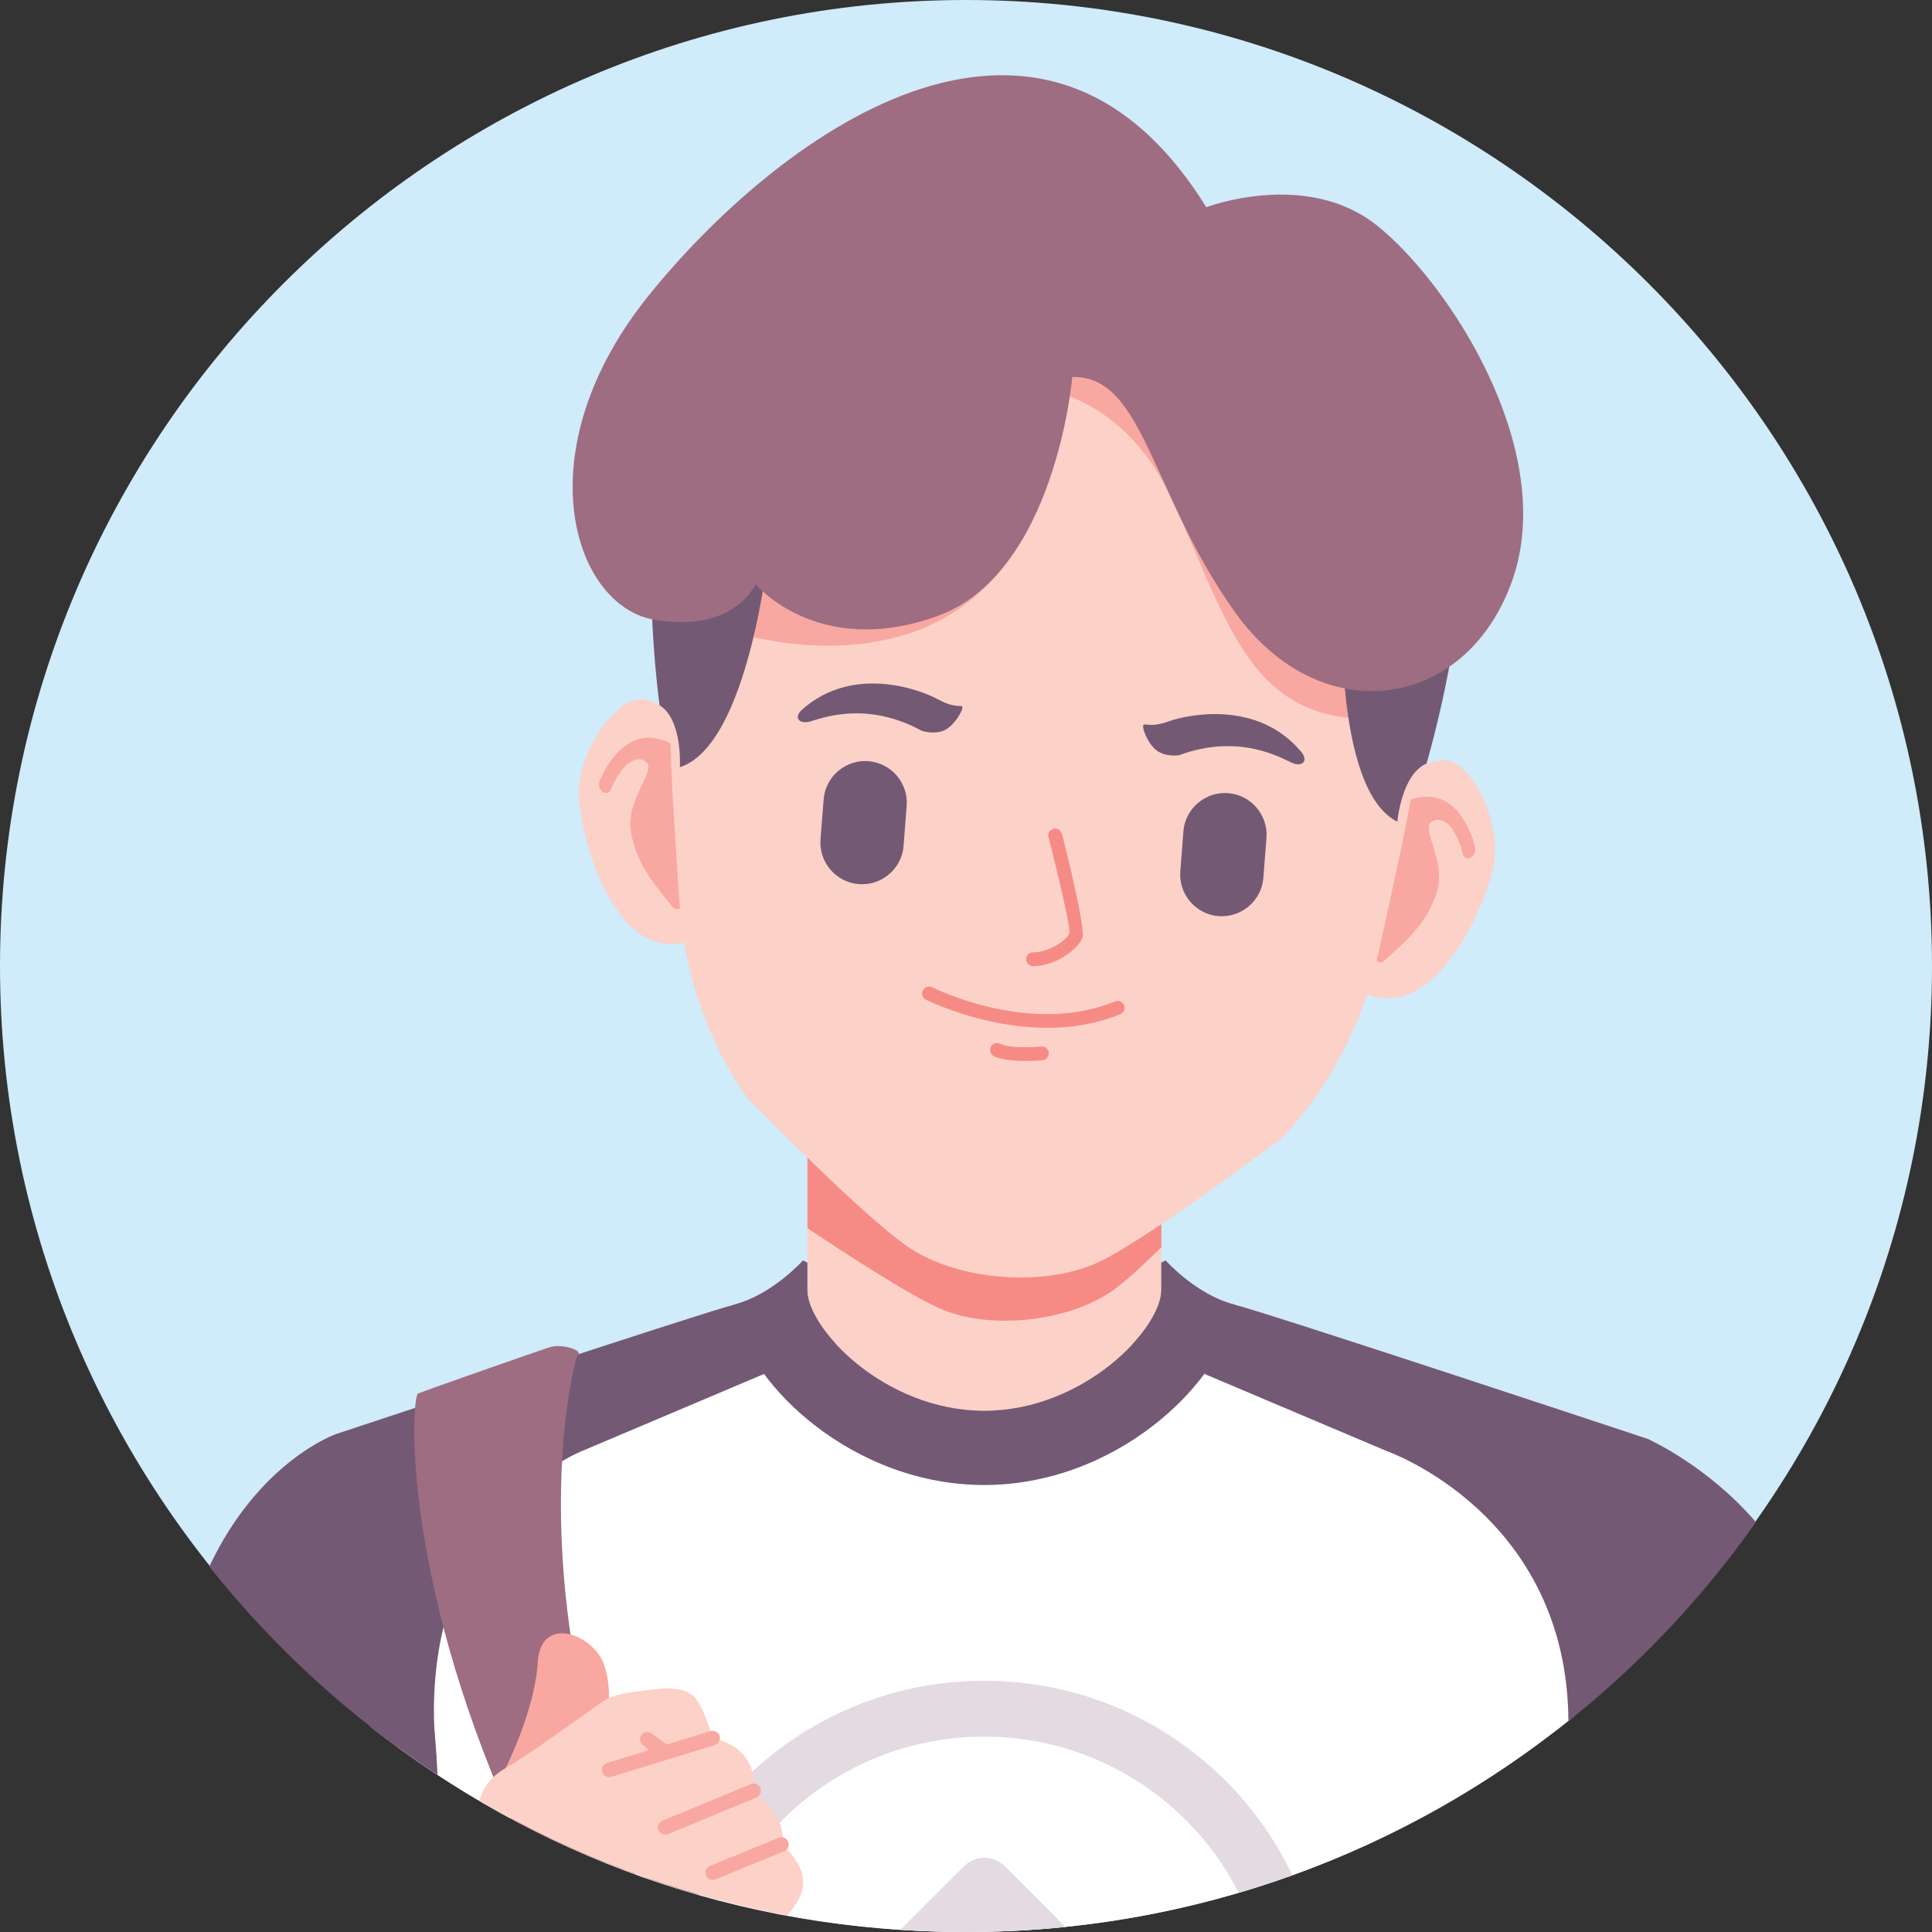<svg width="42" height="42" viewBox="0 0 42 42" fill="none" xmlns="http://www.w3.org/2000/svg">
<rect x="0" y="0" width="42" height="42" fill="#333333" stroke="none"/>
<path fill-rule="evenodd" clip-rule="evenodd" d="M21 42C32.567 42 42 32.567 42 21C42 9.433 32.567 0 21 0C9.433 0 0 9.433 0 21C0 32.567 9.433 42 21 42Z" fill="#D0EBFA"/>
<path fill-rule="evenodd" clip-rule="evenodd" d="M35.835 31.288C35.835 31.288 37.117 31.86 38.172 33.09C36.961 34.81 35.499 36.336 33.835 37.622C34.287 34.81 34.927 32.477 35.835 31.288Z" fill="#735974"/>
<path d="M18.892 20.439H23.909C24.649 20.439 25.247 21.041 25.247 21.777V33.943C25.247 34.683 24.645 35.282 23.909 35.282H18.892C18.151 35.282 17.553 34.68 17.553 33.943V21.777C17.553 21.037 18.155 20.439 18.892 20.439Z" fill="#FCD1C8"/>
<path fill-rule="evenodd" clip-rule="evenodd" d="M25.247 27.109V21.781C25.247 21.045 24.645 20.443 23.909 20.443H18.892C18.155 20.443 17.553 21.045 17.553 21.781V26.698C18.458 27.303 19.897 28.238 20.518 28.481C21.075 28.701 21.748 28.754 22.398 28.679C23.049 28.604 23.692 28.399 24.186 28.058C24.44 27.883 24.829 27.524 25.247 27.113V27.109Z" fill="#F68B85"/>
<path fill-rule="evenodd" clip-rule="evenodd" d="M8.064 37.547C8.008 33.764 7.298 31.177 7.298 31.177C7.298 31.177 15.149 28.571 15.972 28.358C16.794 28.145 17.456 27.404 17.456 27.404C17.486 27.419 17.516 27.434 17.549 27.449V28.044C17.546 28.874 19.22 30.668 21.396 30.668C23.572 30.668 25.251 28.874 25.247 28.044V27.449C25.277 27.434 25.307 27.419 25.337 27.404C25.337 27.404 25.999 28.148 26.821 28.358C27.644 28.571 35.831 31.285 35.831 31.285C35.831 31.285 34.609 33.712 34.149 37.368C30.549 40.265 25.976 42 20.996 42C16.016 42 11.627 40.336 8.064 37.547Z" fill="white"/>
<path fill-rule="evenodd" clip-rule="evenodd" d="M17.011 39.57C16.499 40.082 16.076 40.68 15.77 41.342C15.373 41.241 14.981 41.125 14.592 41.002C14.966 40.142 15.501 39.364 16.151 38.71C17.493 37.368 19.348 36.538 21.396 36.538C23.445 36.538 25.299 37.368 26.642 38.71C27.236 39.304 27.73 40 28.096 40.766C27.711 40.904 27.322 41.032 26.93 41.148C26.631 40.56 26.245 40.03 25.782 39.57C24.66 38.448 23.109 37.753 21.393 37.753C19.677 37.753 18.125 38.448 17.003 39.57H17.011Z" fill="#E4DAE2"/>
<path fill-rule="evenodd" clip-rule="evenodd" d="M8.064 37.547C8.008 33.764 7.298 31.177 7.298 31.177C7.298 31.177 15.149 28.571 15.972 28.358C16.794 28.145 17.456 27.404 17.456 27.404C17.486 27.419 17.516 27.434 17.549 27.449V28.044C17.549 28.346 17.77 28.784 18.166 29.21L12.655 31.543C12.655 31.543 8.924 32.986 9.492 38.265C9.492 38.265 9.16 38.145 8.61 37.959C8.427 37.824 8.244 37.689 8.064 37.547ZM34.096 37.413L34.224 37.312C34.71 35.727 36.138 34.885 36.489 33.842C36.863 32.732 35.835 31.285 35.835 31.285C35.835 31.285 27.647 28.567 26.825 28.358C26.002 28.145 25.341 27.404 25.341 27.404C25.311 27.419 25.281 27.434 25.247 27.449V28.044C25.247 28.346 25.023 28.784 24.63 29.21L30.141 31.543C30.141 31.543 34.07 32.904 34.096 37.413Z" fill="#735974"/>
<path fill-rule="evenodd" clip-rule="evenodd" d="M15.949 28.365L15.972 28.358C16.794 28.145 17.456 27.404 17.456 27.404C17.486 27.419 17.516 27.434 17.549 27.449V28.044C17.546 28.874 19.221 30.668 21.396 30.668C23.572 30.668 25.251 28.874 25.247 28.044V27.449C25.277 27.434 25.307 27.419 25.337 27.404C25.337 27.404 25.999 28.148 26.821 28.358L26.844 28.365C26.698 29.404 25.887 30.354 25.09 30.975C24.036 31.797 22.735 32.283 21.393 32.283C20.051 32.283 18.75 31.794 17.699 30.975C16.903 30.354 16.091 29.401 15.946 28.361L15.949 28.365Z" fill="#735974"/>
<path fill-rule="evenodd" clip-rule="evenodd" d="M13.822 40.744C11.22 34.269 12.502 29.479 12.562 29.442C12.682 29.371 12.229 29.192 11.934 29.292C11.639 29.39 9.287 30.212 9.089 30.294C8.947 30.354 8.704 34.127 11.111 39.536C11.979 40 12.884 40.404 13.818 40.744H13.822Z" fill="#9E6D82"/>
<path fill-rule="evenodd" clip-rule="evenodd" d="M7.302 31.177C7.302 31.177 5.638 31.752 4.55 34.055C5.948 35.816 7.627 37.349 9.511 38.583C9.377 35.828 8.812 32.994 7.302 31.177Z" fill="#735974"/>
<path fill-rule="evenodd" clip-rule="evenodd" d="M23.165 41.892L21.845 40.572C21.598 40.325 21.198 40.325 20.952 40.572L19.572 41.951C20.043 41.981 20.518 42 20.996 42C21.729 42 22.451 41.963 23.161 41.892H23.165Z" fill="#E4DAE2"/>
<path fill-rule="evenodd" clip-rule="evenodd" d="M30.037 17.25C30.037 17.25 30.923 16.439 31.476 16.536C32.026 16.63 32.624 17.875 32.478 18.768C32.332 19.662 31.035 22.701 29.3 21.374C27.565 20.047 30.037 17.254 30.037 17.254V17.25Z" fill="#FCD1C8"/>
<path fill-rule="evenodd" clip-rule="evenodd" d="M29.262 18.203C29.195 18.259 29.169 18.364 29.203 18.435C29.233 18.498 29.307 18.517 29.371 18.476C29.371 18.476 29.651 21.284 30.092 20.884C30.537 20.484 31.001 20.102 31.229 19.414C31.457 18.727 30.881 18.035 31.121 17.867C31.349 17.71 31.558 18.001 31.577 18.027C31.741 18.278 31.801 18.566 31.801 18.566C31.82 18.648 31.895 18.682 31.969 18.644C32.044 18.607 32.089 18.506 32.07 18.424C32.07 18.424 31.835 17.347 31.061 17.321C30.32 17.295 29.262 18.199 29.259 18.199L29.262 18.203Z" fill="#F8A8A0"/>
<path fill-rule="evenodd" clip-rule="evenodd" d="M15.224 16.125C15.224 16.125 14.469 15.19 13.912 15.201C13.351 15.213 12.573 16.349 12.585 17.258C12.596 18.162 13.418 21.366 15.332 20.312C17.247 19.261 15.224 16.128 15.224 16.128V16.125Z" fill="#FCD1C8"/>
<path fill-rule="evenodd" clip-rule="evenodd" d="M15.845 17.186C15.904 17.254 15.912 17.358 15.867 17.426C15.826 17.485 15.751 17.489 15.695 17.441C15.695 17.441 14.996 20.174 14.618 19.71C14.241 19.246 13.841 18.801 13.717 18.087C13.598 17.373 14.267 16.775 14.057 16.573C13.856 16.383 13.605 16.64 13.583 16.663C13.384 16.887 13.28 17.16 13.28 17.16C13.25 17.239 13.168 17.261 13.1 17.212C13.033 17.164 13.003 17.059 13.033 16.981C13.033 16.981 13.426 15.949 14.196 16.042C14.929 16.132 15.841 17.183 15.845 17.183V17.186Z" fill="#F8A8A0"/>
<path fill-rule="evenodd" clip-rule="evenodd" d="M23.434 6.045C33.356 6.943 31.311 14.566 29.962 20.734C29.393 23.329 27.827 24.772 27.827 24.772C27.827 24.772 24.84 27.019 23.834 27.46C23.236 27.722 22.503 27.812 21.789 27.756C21.075 27.703 20.365 27.505 19.811 27.154C18.884 26.567 16.271 23.894 16.271 23.894C16.271 23.894 14.936 22.234 14.768 19.583C14.364 13.283 13.489 5.44 23.434 6.045Z" fill="#FCD1C8"/>
<path fill-rule="evenodd" clip-rule="evenodd" d="M24.343 6.15C30.702 7.062 31.506 11.077 30.971 15.474C30.878 15.5 30.781 15.522 30.676 15.541C27.162 16.128 26.765 13.567 25.434 10.771C24.103 7.974 21.501 8.355 21.501 8.355L21.737 12.416C19.688 14.935 16.065 13.765 16.065 13.765L15.688 14.027C15.688 14.027 15.418 11.156 15.762 9.062C16.503 7.806 17.665 6.841 19.456 6.359C21.004 6.191 22.851 6.157 24.339 6.15H24.343Z" fill="#F8A8A0"/>
<path fill-rule="evenodd" clip-rule="evenodd" d="M16.712 11.937C16.712 11.937 16.286 16.196 14.779 16.678C14.779 16.678 14.846 15.646 14.338 15.332C14.338 15.332 13.818 11.485 14.551 10.244C15.284 9.002 16.596 10.659 16.708 11.934L16.712 11.937Z" fill="#735974"/>
<path fill-rule="evenodd" clip-rule="evenodd" d="M29.184 12.883C29.184 12.883 28.963 17.16 30.377 17.863C30.377 17.863 30.466 16.831 31.012 16.599C31.012 16.599 32.104 12.876 31.569 11.537C31.031 10.199 29.487 11.638 29.184 12.883Z" fill="#735974"/>
<path fill-rule="evenodd" clip-rule="evenodd" d="M23.311 8.195C23.311 8.195 22.948 12.48 20.361 13.399C17.777 14.323 16.424 12.7 16.424 12.7C16.424 12.7 15.964 13.781 14.211 13.47C12.457 13.156 11.377 9.803 14.106 6.419C16.835 3.036 22.597 -1.357 26.223 4.505C26.223 4.505 28.403 3.671 29.943 4.909C31.487 6.143 33.884 9.795 32.87 12.633C31.857 15.471 28.694 15.889 26.851 13.313C25.012 10.741 24.87 8.154 23.307 8.195H23.311Z" fill="#9E6D82"/>
<path fill-rule="evenodd" clip-rule="evenodd" d="M26.698 17.242C26.201 17.205 25.763 17.579 25.726 18.076L25.659 18.944C25.621 19.441 25.995 19.878 26.492 19.916C26.989 19.953 27.427 19.579 27.464 19.082L27.532 18.215C27.569 17.717 27.195 17.28 26.698 17.242Z" fill="#735974"/>
<path fill-rule="evenodd" clip-rule="evenodd" d="M18.877 16.547C18.379 16.51 17.942 16.884 17.905 17.381L17.837 18.248C17.8 18.746 18.174 19.183 18.671 19.22C19.168 19.258 19.606 18.884 19.643 18.387L19.71 17.519C19.748 17.022 19.374 16.585 18.877 16.547Z" fill="#735974"/>
<path fill-rule="evenodd" clip-rule="evenodd" d="M20.264 21.463C20.189 21.426 20.099 21.456 20.062 21.531C20.024 21.605 20.054 21.695 20.129 21.733C20.137 21.733 22.372 22.865 24.354 22.047C24.428 22.017 24.466 21.927 24.436 21.852C24.406 21.777 24.316 21.74 24.242 21.77C22.387 22.536 20.271 21.467 20.264 21.463Z" fill="#F68B85"/>
<path fill-rule="evenodd" clip-rule="evenodd" d="M22.664 23.049C22.746 23.041 22.806 22.966 22.799 22.884C22.791 22.802 22.716 22.742 22.634 22.75C22.634 22.75 21.991 22.813 21.741 22.69C21.666 22.652 21.576 22.682 21.539 22.757C21.501 22.832 21.535 22.922 21.606 22.959C21.931 23.12 22.66 23.049 22.66 23.049H22.664Z" fill="#F68B85"/>
<path fill-rule="evenodd" clip-rule="evenodd" d="M23.082 18.125C23.064 18.046 22.982 17.994 22.903 18.017C22.824 18.035 22.772 18.117 22.794 18.196C22.794 18.2 23.292 20.151 23.247 20.29C23.224 20.361 23.105 20.473 22.937 20.566C22.798 20.645 22.626 20.704 22.454 20.704C22.372 20.704 22.305 20.776 22.308 20.858C22.308 20.94 22.38 21.007 22.462 21.004C22.69 21 22.907 20.925 23.082 20.824C23.314 20.693 23.486 20.514 23.531 20.379C23.606 20.155 23.086 18.125 23.086 18.121L23.082 18.125Z" fill="#F68B85"/>
<path fill-rule="evenodd" clip-rule="evenodd" d="M20.047 15.889C20.047 15.889 20.275 15.968 20.499 15.889C20.723 15.807 20.925 15.463 20.922 15.381C20.918 15.299 20.791 15.422 20.394 15.205C20.006 14.992 18.544 14.442 17.437 15.426C17.247 15.594 17.37 15.747 17.602 15.687C17.83 15.627 18.817 15.213 20.05 15.893L20.047 15.889Z" fill="#735974"/>
<path fill-rule="evenodd" clip-rule="evenodd" d="M25.636 16.416C25.636 16.416 25.397 16.461 25.191 16.345C24.982 16.229 24.832 15.859 24.851 15.777C24.87 15.694 24.974 15.837 25.401 15.683C25.819 15.534 27.345 15.209 28.291 16.349C28.451 16.547 28.305 16.678 28.089 16.584C27.872 16.491 26.959 15.93 25.636 16.416Z" fill="#735974"/>
<path fill-rule="evenodd" clip-rule="evenodd" d="M15.269 40.373C15.228 40.639 15.201 40.912 15.194 41.188C14.79 41.072 14.39 40.945 13.998 40.803C14.027 40.388 14.091 39.984 14.188 39.596C14.528 39.891 14.902 40.149 15.269 40.373Z" fill="#381A2F"/>
<path fill-rule="evenodd" clip-rule="evenodd" d="M11.38 39.637L10.992 38.437C10.992 38.437 11.627 37.188 11.691 36.134C11.754 35.079 12.917 35.532 13.137 36.201C13.358 36.87 13.152 37.532 13.152 37.532L11.377 39.637H11.38Z" fill="#F8A8A0"/>
<path fill-rule="evenodd" clip-rule="evenodd" d="M10.42 39.144C10.502 38.893 10.629 38.646 10.992 38.437C11.519 38.134 12.771 37.218 13.078 37.005C13.384 36.792 13.788 36.784 14.162 36.732C14.536 36.68 14.936 36.684 15.13 36.93C15.325 37.173 15.489 37.783 15.489 37.783C15.489 37.783 16.48 37.936 16.383 38.927C16.383 38.927 17.157 39.529 16.988 40.093C16.988 40.093 17.759 40.673 17.329 41.349C17.261 41.454 17.19 41.551 17.119 41.641C14.719 41.192 12.461 40.336 10.423 39.144H10.42Z" fill="#FCD1C8"/>
<path fill-rule="evenodd" clip-rule="evenodd" d="M15.538 37.936C15.62 37.91 15.669 37.82 15.643 37.738C15.616 37.656 15.527 37.607 15.444 37.633L14.491 37.925L14.169 37.685C14.098 37.633 13.998 37.648 13.945 37.719C13.893 37.79 13.908 37.891 13.979 37.943L14.113 38.044L13.197 38.325C13.115 38.351 13.067 38.441 13.093 38.523C13.119 38.605 13.209 38.654 13.291 38.627L14.495 38.257C14.495 38.257 14.51 38.254 14.514 38.25L15.534 37.936H15.538ZM16.443 39.076C16.525 39.042 16.562 38.949 16.529 38.87C16.495 38.788 16.401 38.751 16.323 38.785L14.401 39.581C14.319 39.614 14.282 39.708 14.315 39.786C14.349 39.869 14.443 39.906 14.521 39.873L16.443 39.076ZM17.048 40.243C17.131 40.209 17.168 40.119 17.134 40.037C17.101 39.955 17.007 39.917 16.929 39.951L15.433 40.564C15.351 40.598 15.314 40.691 15.347 40.77C15.381 40.852 15.474 40.889 15.553 40.856L17.048 40.243Z" fill="#F8A8A0"/>
</svg>
